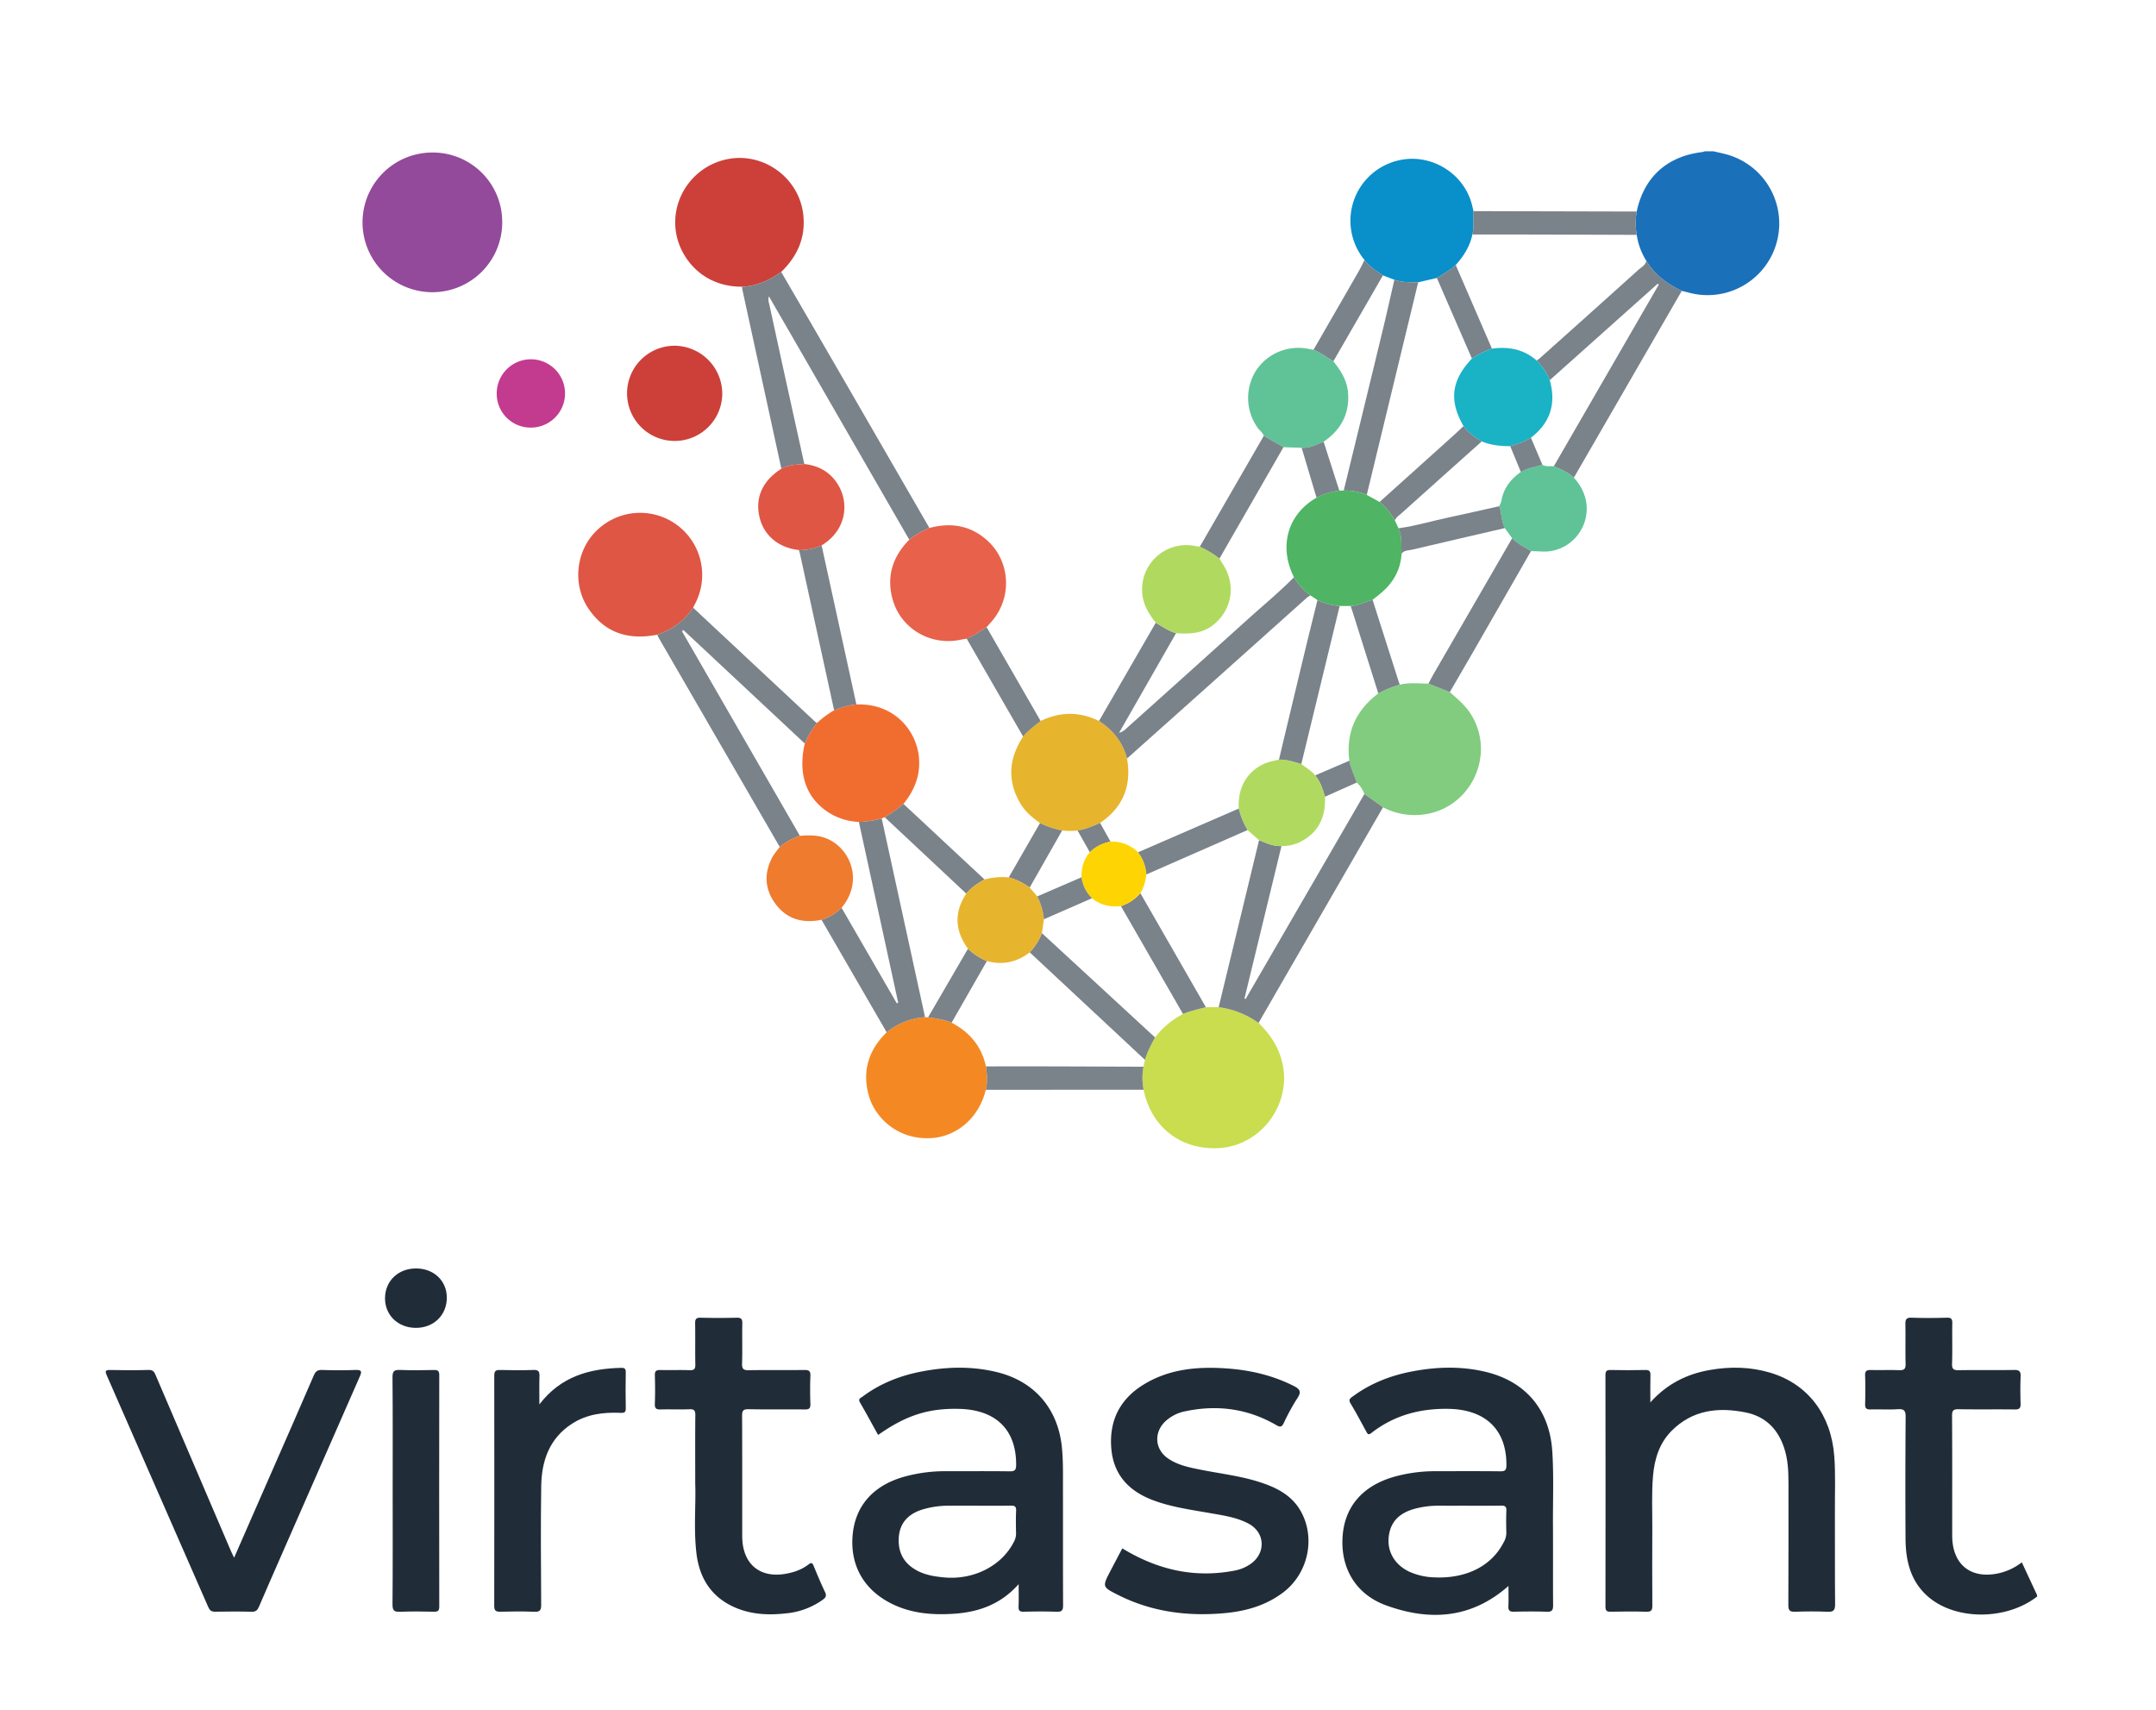 <svg id="Layer_1" data-name="Layer 1" xmlns="http://www.w3.org/2000/svg" viewBox="0 0 1498 1188"><defs><style>.cls-1{fill:#202d38;}.cls-2{fill:#1b70ba;}.cls-3{fill:#c9dd4e;}.cls-4{fill:#934a9a;}.cls-5{fill:#81cc7f;}.cls-6{fill:#cc4039;}.cls-7{fill:#df5644;}.cls-8{fill:#098fca;}.cls-9{fill:#f48923;}.cls-10{fill:#7a828a;}.cls-11{fill:#f16d2f;}.cls-12{fill:#e6b52d;}.cls-13{fill:#e8614a;}.cls-14{fill:#7a8289;}.cls-15{fill:#5fc397;}.cls-16{fill:#b0da5f;}.cls-17{fill:#ee7b2e;}.cls-18{fill:#c23b8f;}.cls-19{fill:#7b8289;}.cls-20{fill:#1ab2c5;}.cls-21{fill:#4fb463;}.cls-22{fill:#fed502;}</style></defs><path class="cls-1" d="M1404.78,1085.611a40.84,40.84,0,0,1-14.931,7.317c-19.914,4.957-33.416-5.388-33.44-25.765-.032-27.797.082-55.595-.112-83.391-.027-3.879,1.106-4.614,4.713-4.552,12.982.224,25.971-.002,38.955.153,3.071.037,4.053-.891,3.956-3.946-.2-6.319-.243-12.656.013-18.971.139-3.441-.835-4.58-4.409-4.522-12.816.207-25.639-.041-38.455.16-3.547.056-4.922-.591-4.777-4.558.339-9.309-.003-18.641.173-27.959.056-2.968-.615-4.056-3.822-3.961-8.151.241-16.32.279-24.468-.008-3.75-.132-4.368,1.36-4.303,4.627.182,9.151-.105,18.313.147,27.461.099,3.603-1.104,4.524-4.527,4.392-6.483-.251-12.985.033-19.474-.121-2.818-.067-4.251.46-4.135,3.761.234,6.65.184,13.317.015,19.97-.073,2.852.886,3.75,3.721,3.667,6.321-.185,12.673.262,18.97-.165,4.476-.304,5.488,1.099,5.455,5.468q-.317,42.193-.075,84.39c.063,15.455,3.473,29.841,15.773,40.473,19.171,16.571,54.405,16.383,75.629-.147v-.999C1411.868,1100.849,1408.363,1093.314,1404.78,1085.611Z"/><path class="cls-2" d="M1137.208,163.188l-.002.001h.003a46.699,46.699,0,0,0,6.676,18.052l-.001.005.003-.002c5.828,9.766,14.55,16.118,24.629,20.867l-0.0 0c1.603.401,3.214.774,4.809,1.205A49.782,49.782,0,0,0,1201.035,107.698c-3.455-1.052-7.024-1.727-10.541-2.576q-2.999 0-5.997,0a11.234,11.234,0,0,1-1.862.556c-24.462,2.97-40.407,17.458-45.436,41.307h.001A46.772,46.772,0,0,0,1137.208,163.188Z"/><path class="cls-1" d="M738.551,1034.946c-.019-9.811.241-19.617-.759-29.427-2.716-26.647-18.995-45.669-45.005-52.055-17.438-4.281-34.964-3.819-52.466-.459-14.867,2.854-28.703,8.264-40.922,17.383-1.286.96-3.416,1.509-1.858,4.177,4.328,7.413,8.385,14.985,12.569,22.53,19.442-13.667,34.777-18.584,56.117-18.131,25.811.547,39.958,14.534,39.79,39.032-.024,3.56-1.056,4.41-4.486,4.367-14.654-.185-29.312-.082-43.968-.078a105.821,105.821,0,0,0-30.53,4.179c-20.969,6.279-33.095,20.546-34.668,40.816-1.624,20.923,8.185,37.764,27.448,47.216,13.585,6.665,28.074,7.814,42.836,6.844,17.131-1.126,32.537-6.393,45.111-20.584,0,5.959.155,10.751-.059,15.527-.126,2.812.71,3.717,3.594,3.643,7.656-.196,15.327-.251,22.979.014,3.632.126,4.378-1.205,4.363-4.565C738.515,1088.565,738.603,1061.755,738.551,1034.946Zm-32.592,30.719a11.824,11.824,0,0,1-1.493,5.684c-8.412,16.695-27.976,26.667-48.501,24.73-6.467-.61-12.824-1.593-18.672-4.686-8.982-4.751-13.292-12.237-12.853-22.321.453-10.394,6.167-16.756,15.834-19.975a62.528,62.528,0,0,1,19.618-2.828c5.984-.033,11.968-.007,17.952-.007,8.145-0,16.291.096,24.434-.055,2.684-.05,3.844.533,3.713,3.507C705.757,1055.022,705.854,1060.349,705.959,1065.665Z"/><path class="cls-1" d="M1078.535,1008.456c-1.872-28.964-18.555-48.728-46.781-55.325-16.97-3.966-34.023-3.4-51.032-.099-14.701,2.854-28.377,8.189-40.535,17.101-1.761,1.29-3.556,2.171-1.805,5.067,3.865,6.393,7.347,13.019,10.93,19.58.916,1.678,1.454,2.573,3.562.925,15.737-12.301,33.883-17.1,53.612-16.744,25.915.467,40.428,14.758,40.177,39.296-.034,3.342-.994,4.132-4.198,4.097-14.823-.161-29.649-.088-44.474-.065a105.307,105.307,0,0,0-30.051,4.062c-21.702,6.45-33.968,21.076-35.147,41.999-1.217,21.592,9.339,39.57,30.366,47.199,30.122,10.928,59.023,9.346,84.931-13.523,0,5.008.15,9.636-.054,14.248-.129,2.909.993,3.688,3.749,3.635,7.659-.147,15.33-.241,22.983.033,3.675.131,4.364-1.264,4.338-4.593-.142-18.485.02-36.972-.093-55.457C1078.908,1042.745,1079.642,1025.586,1078.535,1008.456Zm-31.923,56.807a13.372,13.372,0,0,1-1.935,6.582c-9.204,17.871-28.093,25.1-47.851,24.211a45.304,45.304,0,0,1-17.868-4.055c-9.554-4.603-14.903-13.277-14.152-23.142.784-10.289,6.329-16.911,17.09-20.174a63.595,63.595,0,0,1,18.717-2.426c5.823.013,11.646.003,17.469.003,8.319 0,16.64.116,24.954-.064,2.828-.061,3.717.767,3.598,3.599C1046.418,1054.945,1046.483,1060.11,1046.612,1065.263Z"/><path class="cls-1" d="M1274.904,1049.354c-.058-12.477.495-24.962-.433-37.431-2.143-28.792-18.208-50.083-44.119-57.973-13.935-4.243-28.186-4.51-42.472-1.982-15.794,2.795-29.575,9.527-41.198,22.499,0-7.143-.118-12.97.052-18.789.079-2.708-.607-3.795-3.549-3.726-7.987.187-15.984.16-23.973.009-2.669-.051-3.743.493-3.738,3.487q.133,80.403.01,160.806c-.004,2.75.638,3.739,3.558,3.671,8.321-.193,16.653-.235,24.971.012,3.505.104,4.062-1.327,4.043-4.368q-.166-26.717-.029-53.435c.065-12.142-.539-24.298.487-36.423,1.006-11.887,4.393-22.938,13.028-31.58,14.481-14.494,32.336-16.503,51.336-12.685,13.545,2.722,22.207,11.27,26.63,24.263,2.723,7.997,3.133,16.271,3.131,24.608-.004,28.299.072,56.599-.09,84.897-.021,3.754.96,4.878,4.721,4.731,7.481-.292,14.992-.321,22.47.007,4.101.18,5.339-.941,5.296-5.178C1274.814,1092.969,1275.005,1071.16,1274.904,1049.354Z"/><path class="cls-1" d="M874.004,1029.476c-12.734-3.964-25.995-5.502-39.029-8.088-8.148-1.617-16.398-3.147-23.422-7.972-9.213-6.33-10.001-18.013-1.899-25.743a28.354,28.354,0,0,1,14.091-7.075c22.184-4.631,43.31-1.783,63.025,9.656,2.627,1.524,3.754,1.522,5.176-1.397a148.82,148.82,0,0,1,9.56-17.461c3.062-4.596,1.338-6.358-2.757-8.424-14.649-7.388-30.304-10.968-46.487-12.101-20.363-1.426-40.304.327-58.182,11.526-15.76,9.873-23.183,24.306-22.031,42.88,1.192,19.221,12.086,30.892,29.6,37.353,12.731,4.696,26.078,6.466,39.32,8.809,8.987,1.59,18.103,2.849,26.341,7.164,11.526,6.037,12.506,20.029,2.026,27.824a28.392,28.392,0,0,1-11.849,4.978c-27.819,5.283-53.41-.67-77.709-15.507-2.788,5.299-5.505,10.424-8.187,15.568-5.831,11.182-5.855,11.249,5.662,17.008,23.312,11.656,48.137,14.788,73.77,12.421,14.747-1.362,28.75-5.346,40.772-14.553,16.945-12.978,22.31-37.141,12.343-55.625C897.635,1038.653,886.294,1033.301,874.004,1029.476Z"/><path class="cls-1" d="M247.019,951.925c-7.812.333-15.655.251-23.474.01-3.047-.094-4.345,1.092-5.483,3.723q-14.925,34.496-30.076,68.893c-8.379,19.144-16.765,38.286-25.322,57.826-.923-1.941-1.679-3.403-2.326-4.913q-25.977-60.616-51.91-121.25c-1.002-2.344-1.65-4.385-5.053-4.287-8.985.26-17.985.208-26.974.028-3.52-.07-3.35,1.168-2.22,3.742q35.325,80.444,70.507,160.951c1.012,2.318,2.17,3.312,4.769,3.266,8.49-.151,16.988-.201,25.475.023,2.931.077,4.045-1.244,5.059-3.616,4.761-11.138,9.644-22.224,14.505-33.319q27.667-63.149,55.388-126.274C251.353,953.393,251.738,951.724,247.019,951.925Z"/><path class="cls-1" d="M565.311,1088.033c-.873-2.123-1.653-2.446-3.512-.97a32.77,32.77,0,0,1-12.571,5.786c-20.035,5.108-33.516-5.114-33.532-25.488-.022-27.805.061-55.611-.088-83.415-.019-3.582.649-4.828,4.555-4.744,12.983.28,25.978.009,38.965.177,3.064.04,4.047-.781,3.939-3.888-.226-6.486-.266-12.993.012-19.475.147-3.42-1.097-4.107-4.241-4.068-12.821.161-25.647-.061-38.466.149-3.603.059-4.918-.691-4.784-4.608.318-9.313-.028-18.647.175-27.967.069-3.146-.943-3.961-3.972-3.892-8.322.191-16.656.217-24.976-.01-3.24-.089-3.874,1.107-3.824,4.038.16,9.488-.06,18.982.129,28.469.061,3.047-.755,4.063-3.889,3.958-6.82-.228-13.655.032-20.48-.118-2.754-.061-3.83.718-3.745,3.643.193,6.654.24,13.325-.016,19.975-.127,3.299,1.205,3.854,4.08,3.779,6.657-.175,13.329.139,19.979-.136,3.381-.14,4.105,1.026,4.071,4.193-.157,14.817-.069,29.636-.069,47.606.552,13.978-1.184,31.168.833,48.242,2.056,17.401,10.45,30.673,27.021,37.791,11.324,4.864,23.303,5.345,35.315,4.003a52.121,52.121,0,0,0,25.419-9.443c2.022-1.476,2.856-2.725,1.614-5.327C570.394,1100.305,567.834,1094.172,565.311,1088.033Z"/><path class="cls-3" d="M846.718,699.88q-4.44-.019-8.881-.04l-.003-.001c-5.313,1.498-10.773,2.504-15.864,4.745A57.592,57.592,0,0,0,802.546,720.901h-0c-2.745,5.003-5.422,10.036-7.008,15.559l-.001-.001q-.512,2.384-1.023,4.767h-0l0.0 0a42.375,42.375,0,0,0,.077,16.011h-0c5.294,26.016,25.896,41.978,52.309,40.527,28.81-1.582,50.244-29.821,44.304-58.157-2.414-11.515-8.431-20.785-16.768-28.776l-.002-.003a60.007,60.007,0,0,0-27.716-10.947Z"/><path class="cls-4" d="M300.39,105.979a48.533,48.533,0,1,0,48.558,48.364A48.202,48.202,0,0,0,300.39,105.979Z"/><path class="cls-1" d="M434.786,953.515c.041-2.482-.855-3.104-3.178-3.047-21.953.537-41.826,5.794-56.841,25.396,0-7.364-.136-13.479.057-19.583.097-3.087-.541-4.475-4.072-4.351-7.819.274-15.658.226-23.482.018-3.189-.085-3.856,1.119-3.852,4.049q.109,79.939-.022,159.877c-.007,3.496,1.324,4.104,4.369,4.04,7.825-.165,15.669-.323,23.48.054,4.171.201,4.784-1.358,4.766-5.032-.14-27.478-.391-54.962.038-82.435.274-17.551,5.732-33.099,21.403-43.231,10.2-6.594,21.687-8.038,33.498-7.538,2.696.114,3.916-.124,3.847-3.238C434.613,970.171,434.649,961.84,434.786,953.515Z"/><path class="cls-5" d="M992.521,475.011c-6.673-.018-13.378-.911-19.983.781l0.0.001a65.33,65.33,0,0,0-14.884,6.046c-15.568,11.771-22.617,27.206-20.113,46.749l-.001.001.002-.001c.943,5.317,3.465,10.097,5.159,15.158l-0.0 0h0a21.418,21.418,0,0,1,5.296,7.956q6.466,4.627,12.931,9.255l-.001.001h.001a47.326,47.326,0,0,0,27.447,5.083c33.464-3.743,51.545-41.742,33.37-70.143-3.844-6.007-9.24-10.353-14.405-15.002l-.002-.002q-7.409-2.94-14.816-5.882Z"/><path class="cls-6" d="M542.786,188.95c11.28-10.875,17.085-23.83,15.345-39.76-2.739-25.077-26.813-43.184-51.696-38.802-25.618,4.512-42.11,29.651-36.057,54.54,3.875,15.933,18.512,34.371,45.148,34.304,10.249-.345,19.064-4.491,27.258-10.281Z"/><path class="cls-7" d="M481.576,422.246l0.0 0c.673-1.333,1.36-2.659,2.018-3.999a43.133,43.133,0,0,0-68.708-49.882c-14.655,13.854-17.488,37.46-6.116,54.391,11.586,17.25,28.135,22.193,47.932,18.252h0C467.049,437.477,475.544,431.491,481.576,422.246Z"/><path class="cls-8" d="M960.883,191.343v0l0-0q3.976,1.525,7.952,3.049l0-.001c5.376,1.89,10.964,1.746,16.534,1.755l-0.0 0q6.481-1.497,12.963-2.994l.002.001c4.478-2.85,9.209-5.334,13.115-9.017l0.0 0c5.514-6.154,9.853-12.95,11.573-21.176,1.292-5.366.471-10.833.77-16.247h0l-0-.001c-.428-1.775-.8-3.566-1.293-5.323-6.212-22.158-29.815-35.577-52.027-29.637A42.995,42.995,0,0,0,948.056,180.648l.001-.002C951.515,185.199,956.213,188.254,960.883,191.343Z"/><path class="cls-9" d="M685.027,741.001l.002-.002h-.004c-2.989-14.013-11.37-23.803-23.838-30.387-5.212-2.264-10.808-2.848-16.332-3.749q-1.064-.029-2.127-.059a47.439,47.439,0,0,0-26.665,10.505l-0-0c-12.417,12.151-17.112,26.548-12.536,43.562,4.092,15.213,19.598,31.151,43.102,29.984,18.05-.896,33.691-14.172,38.281-33.598C686.283,751.848,685.823,746.426,685.027,741.001Z"/><path class="cls-10" d="M558.849,322.43q-6.979-31.595-13.946-63.187c-3.521-16.045-6.971-32.106-10.482-48.153a9.264,9.264,0,0,1-.207-5.233c5.429,9.386,10.559,18.23,15.665,27.088q40.442,70.165,80.879,140.333c.331.574.721,1.114,1.084,1.67l-0.0 0h0a64.764,64.764,0,0,1,13.915-8.078l.001-.001q-29.454-50.982-58.914-101.96-21.989-38.003-44.057-75.96l-.001.001c-8.194,5.791-17.009,9.937-27.258,10.281.157.985.267,1.981.479,2.954q13.441,61.762,26.899,123.521c4.969-2.772,10.495-2.836,15.943-3.277Z"/><path class="cls-1" d="M305.2,955.519c.005-2.936-.97-3.618-3.716-3.561-7.824.164-15.664.286-23.478-.037-4.027-.166-5.327.748-5.289,5.08.229,26.141.114,52.285.114,78.428,0,26.476.111,52.953-.112,79.427-.036,4.303,1.212,5.272,5.27,5.1,7.814-.331,15.653-.199,23.478-.041,2.72.055,3.739-.582,3.735-3.542Q305.073,1035.946,305.2,955.519Z"/><path class="cls-11" d="M559.168,516.632l.002.002c-5.068,21.869,1.333,39.062,18.225,48.964a42.625,42.625,0,0,0,19.362,5.527l0.0.002 0-.001a64.542,64.542,0,0,0,15.844-2.463l0.0 0q1.046-.405,2.092-.81l.001 0-0-0a89.148,89.148,0,0,0,13.036-9.251c8.094-9.949,12.299-21.088,10.559-34.095-2.261-16.897-16.773-35.927-43.27-35.021l-0-.001-0.0 0c-5.402.413-10.466,2.11-15.46,4.07l-0-0a64.371,64.371,0,0,0-11.859,8.787,58.573,58.573,0,0,0-8.53,14.289Z"/><path class="cls-12" d="M710.869,511.779l-0-0.0 0.0 0c-10.088,15.49-11.311,31.247-1.397,47.322,3.304,5.357,8.113,9.191,13.126,12.807l0-0A58.421,58.421,0,0,0,737.98,577.072a46.352,46.352,0,0,0,10.709.008l-0-.001c5.551-.772,10.61-3.007,15.666-5.253v-0c15.96-10.856,22.018-25.851,18.716-44.758-2.944-11.341-9.757-19.798-19.463-26.099l-.001 0c-13.528-6.604-27.054-6.521-40.576.018l-.005.001C718.748,504.331,714.381,507.573,710.869,511.779Z"/><path class="cls-13" d="M631.841,374.949c-.047.047-.088.096-.135.143-11.48,11.64-15.912,25.431-11.519,41.347,5.663,20.516,26.67,32.662,47.552,28.02,1.289-.287,2.607-.448,3.911-.668,4.945-2.1,9.378-5.084,13.847-8.009l.001-.001q1.649-1.861,3.298-3.722c14.761-16.684,13.37-42.334-3.31-56.935-11.607-10.161-25.095-12.185-39.727-8.253l-.001.001a64.764,64.764,0,0,0-13.915,8.078Z"/><path class="cls-14" d="M947.996,551.703q-.208.36-.417.72-41.043,70.851-82.086,141.703-.415-.139-.829-.278,12.861-52.997,25.721-105.995l.001-.001c-5.633.332-10.548-2.081-15.576-4.062Q860.899,641.273,846.99,698.758l-.271,1.122h-0l0.0.001a60.007,60.007,0,0,1,27.716,10.947l.002.001q5.727-9.939,11.453-19.875,37.517-64.998,75.036-129.996l.001-.001Q954.461,556.329,947.996,551.703Z"/><path class="cls-10" d="M555.775,580.788q-40.96-71.055-81.92-142.111.471-.459.942-.918,41.749,39.029,83.497,78.057l.873.816.002-0a58.573,58.573,0,0,1,8.53-14.289,13.038,13.038,0,0,1-1.637-1.127q-42.254-39.472-84.487-78.969l-0-0c-6.032,9.245-14.527,15.231-24.874,18.762a15.038,15.038,0,0,0,.763,1.819q42.16,72.878,84.342,145.743l.002-.001a42.11,42.11,0,0,1,13.966-7.781Z"/><path class="cls-10" d="M1143.888,181.244l-.003.002a5.466,5.466,0,0,1-.574,1.57c-1.083,2.038-3.252,3.153-4.89,4.63q-34.274,30.902-68.722,61.612a24.027,24.027,0,0,1-2.007,1.464,42.72,42.72,0,0,1,9.094,13.646q37.495-33.508,74.99-67.015.386.296.773.592-36.49,63.152-72.981,126.304h-0l0.0 0c4.98,2.044,9.925,4.151,13.953,7.88l0.0 0Q1131.018,267.02,1168.517,202.111l0-0C1158.437,197.362,1149.716,191.01,1143.888,181.244Z"/><path class="cls-10" d="M783.071,527.068q.442-.394.883-.789,27.834-24.862,55.665-49.728,34.206-30.603,68.394-61.227a19.334,19.334,0,0,1,2.463-1.618h.001a45.825,45.825,0,0,1-11.417-12.587c-10.157,10.287-21.323,19.468-32.038,29.142q-42.364,38.245-84.884,76.317a10.513,10.513,0,0,1-4.589,2.627q19.786-34.616,39.573-69.233h0c-5.171-1.496-9.525-4.578-14.088-7.254q-19.714,34.125-39.427,68.249l.001 0C773.314,507.27,780.127,515.727,783.071,527.068Z"/><path class="cls-15" d="M891.769,310.732q6.313.208,12.624.421l0.0 0-0-.001c5.564.311,10.334-2.266,15.282-4.198v0l0-0c11.972-8.279,18.184-19.414,16.935-34.226-.715-8.476-5.036-15.272-10.187-21.671-4.468-2.882-8.785-6.023-13.758-8.042l0-0c-.983-.143-1.978-.226-2.946-.437a35.058,35.058,0,0,0-36.985,14.87,35.681,35.681,0,0,0,1.168,39.909c1.348,1.88,3.443,3.193,4.165,5.534l.003.003q6.851,3.916,13.699,7.835Z"/><path class="cls-14" d="M642.729,706.804q-.14-.64-.279-1.281-14.819-67.946-29.637-135.892l-.211-.968 0-0-0-0a64.542,64.542,0,0,1-15.844,2.463l-0.0.001.223,1.028q13.544,62.312,27.087,124.623-.498.175-.995.351-19.169-33.164-38.339-66.329a35.767,35.767,0,0,1-13.955,8.322l-.003.003q22.645,39.091,45.289,78.184l0.0 0A47.439,47.439,0,0,1,642.729,706.804Z"/><path class="cls-6" d="M468.699,306.4a33.058,33.058,0,0,0,33.138-32.848,33.412,33.412,0,0,0-33.328-33.313,33.081,33.081,0,0,0,.19,66.161Z"/><path class="cls-16" d="M817.146,439.975c9.044.629,17.876.426,25.536-5.515,13.293-10.309,16.306-27.851,7.168-42.153-.883-1.382-1.695-2.808-2.541-4.213l0-0h-0a64.872,64.872,0,0,0-13.658-8.232l0-0c-.979-.131-1.971-.195-2.934-.402a30.733,30.733,0,0,0-37.187,29.908c-.125,9.261,4.065,16.492,9.503,23.35l0.0 0c4.563,2.677,8.917,5.758,14.088,7.254Z"/><path class="cls-15" d="M1093.52,331.928c-4.028-3.729-8.972-5.836-13.953-7.88l-0-0c-.163-.021-.329-.028-.493-.042-2.483-.206-5.061.309-7.395-1.01l-.001-.001c-5.069,1.417-10.355,2.178-14.984,4.933v0c-7.094,5.034-12.11,11.435-13.561,20.27a16.159,16.159,0,0,1-1.508,3.559l-.001.002c1.908,4.911,1.426,10.44,3.935,15.196h-0l5.095,7.047c3.707,3.942,8.623,6.112,13.098,8.929l.004.001c2.484.094,4.968.166,7.45.285a29.057,29.057,0,0,0,21.079-7.305c10.648-9.126,15.703-28.183,1.235-43.983Z"/><path class="cls-7" d="M570.857,378.967l-0-0c17.049-10.349,19.149-28.645,11.867-41.383-5.194-9.087-13.247-13.895-23.521-15.103-.119-.014-.234-.034-.354-.047l-.001-.003-.002.001c-5.448.441-10.974.505-15.943,3.277-13.05,8.26-18.381,20.06-15.193,33.627,3.004,12.785,13.212,21.306,27.385,22.861a36.112,36.112,0,0,0,15.761-3.229Z"/><path class="cls-17" d="M584.761,630.765c14.693-17.655,7.121-39.369-8.616-47.318-6.413-3.239-13.144-3.211-19.989-2.687-.127.01-.253.018-.38.028h-0a42.11,42.11,0,0,0-13.966,7.781l-.002.002a56.508,56.508,0,0,0-4.776,6.352c-6.141,11.006-6.008,22.085,1.239,32.397,7.932,11.286,19.252,14.517,32.504,11.804l.004-.001a35.767,35.767,0,0,0,13.955-8.322Z"/><path class="cls-10" d="M794.514,741.226l-0-0q-.634-.003-1.268-.005-27.483-.111-54.966-.211-26.061-.056-52.12-.011-.566 0-1.131 0l-.002.002c.796,5.425,1.255,10.847-.117,16.256q54.84-.011,109.68-.02h0A42.375,42.375,0,0,1,794.514,741.226Z"/><path class="cls-10" d="M1050.188,374.808q-27.211,47.02-54.411,94.046c-1.005,1.739-1.902,3.54-2.826,5.327-.143.277-.284.555-.429.831h-.001l0.0.002q7.408,2.942,14.816,5.882l.003.001c5.339-9.19,10.711-18.36,16.009-27.572q20.231-35.181,40.407-70.391l-.003-.002c-4.475-2.817-9.391-4.987-13.098-8.929Q1050.421,374.405,1050.188,374.808Z"/><path class="cls-10" d="M595.019,489.486l0-0-.221-1.01q-11.838-54.149-23.676-108.297-.132-.606-.265-1.212l-0-0a36.112,36.112,0,0,1-15.761,3.229c.228.797.5,1.585.677,2.393q11.901,54.481,23.786,108.966l0.0 0C584.553,491.596,589.617,489.899,595.019,489.486Z"/><path class="cls-10" d="M1023.021,162.959q.636-0,1.272-.001c10.708-.008,21.416-.039,32.123-.012q39.825.098,79.648.24.571.002,1.142.003l.002-.001a46.772,46.772,0,0,1-.007-16.204h-.001q-56.703-.138-113.409-.272h-0C1023.492,152.127,1024.314,157.593,1023.021,162.959Z"/><path class="cls-18" d="M369.022,297.118a23.735,23.735,0,1,0-23.901-23.643A23.527,23.527,0,0,0,369.022,297.118Z"/><path class="cls-10" d="M847.31,388.095h0l.448-.78q21.831-37.99,43.664-75.983.172-.3.345-.6l.002 0-.001-.003q-6.849-3.918-13.699-7.835l-.003-.002q-22.207,38.486-44.413,76.97l-0.0 0A64.872,64.872,0,0,1,847.31,388.095Z"/><path class="cls-1" d="M289.128,881.387c-12.372-.035-21.478,8.606-21.615,20.51-.136,11.871,8.954,20.727,21.336,20.786,12.516.059,21.661-8.878,21.602-21.112C310.397,889.926,301.411,881.421,289.128,881.387Z"/><path class="cls-10" d="M672.102,444.575q19.126,33.156,38.252,66.312.257.446.514.891l0.0 0c3.512-4.206,7.879-7.447,12.158-10.789l.003-.003q-18.768-32.604-37.533-65.205l-.001.001c-4.468,2.924-8.902,5.909-13.847,8.009Z"/><path class="cls-10" d="M926.422,251.056q.225-.39.451-.781,16.741-29.008,33.481-58.015l.529-.917v-0c-4.67-3.089-9.368-6.144-12.826-10.697l-.001.002c-1.267,2.504-2.414,5.082-3.811,7.517q-15.749,27.448-31.581,54.849l-0.0 0C917.637,245.033,921.954,248.174,926.422,251.056Z"/><path class="cls-10" d="M801.83,720.24q-19.018-17.549-38.037-35.096-19.93-18.378-39.869-36.746l-0.0.001c-.097.273-.213.534-.318.803a43.457,43.457,0,0,1-7.965,12.375c-.052.061-.103.123-.156.184l-0.0 0q39.54,36.895,79.08,73.792l.972.907.001.001c1.586-5.523,4.263-10.556,7.008-15.559l0-0Z"/><path class="cls-10" d="M837.268,698.849q-22.47-39.124-44.939-78.245c-.127.155-.265.293-.395.444a29.303,29.303,0,0,1-12.665,8.405c-.15.054-.295.115-.446.168v0q2.482,4.309,4.964,8.617,18.816,32.693,37.632,65.387l.552.959c5.091-2.24,10.551-3.247,15.864-4.745l.002-0Q837.553,699.344,837.268,698.849Z"/><path class="cls-10" d="M970.551,469.661q-8.438-26.429-16.869-52.86l-0.0 0c-.182.047-.362.099-.544.15-4.633,1.29-8.958,3.676-13.843,4.071-.276.022-.552.042-.832.051l-.001.001c.763,2.371,1.54,4.737,2.288,7.113q8.291,26.3,16.572,52.603.165.524.33,1.049a65.33,65.33,0,0,1,14.884-6.046l-0-.001q-.204-.628-.407-1.256C971.602,472.911,971.071,471.288,970.551,469.661Z"/><path class="cls-10" d="M913.758,538.794l.001.002c.098.115.18.237.275.353,3.411,4.144,5.006,9.123,6.454,14.17.028.098.058.196.086.294q10.695-4.769,21.389-9.538l.736-.328 0-0c-1.694-5.062-4.216-9.841-5.159-15.158l-.002.001-1.085.465Q925.107,533.924,913.758,538.794Z"/><path class="cls-10" d="M960.526,230.228q-13.382,55.336-26.899,110.639l.001 0c.208-.009.412-.003.619-.008a37.751,37.751,0,0,1,14.89,2.839c.165.065.33.122.495.188h.001q17.712-73.23,35.426-146.46.155-.641.31-1.282l0-0c-5.57-.009-11.158.135-16.534-1.755l-0.0.001c-.092.396-.182.793-.273,1.189C965.894,207.131,963.313,218.705,960.526,230.228Z"/><path class="cls-10" d="M998.683,193.956q12.011,27.602,24.018,55.203c.172-.122.35-.233.524-.352a58.856,58.856,0,0,1,13.09-6.435c.095-.035.189-.072.284-.107l0-0q-12.36-28.567-24.72-57.135-.215-.497-.43-.995l-0-0c-3.906,3.683-8.637,6.167-13.115,9.017l-0.0 0Z"/><path class="cls-10" d="M661.733,709.663q11.985-20.931,23.966-41.863l-.001-.001c-.16-.072-.317-.148-.477-.221a42.053,42.053,0,0,1-12.204-7.896c-.152-.148-.311-.286-.46-.439q-13.555,23.302-27.11,46.604l-.591,1.016c5.524.901,11.12,1.485,16.332,3.749l.001 0Z"/><path class="cls-10" d="M671.376,620.937l.003-.002c.147-.188.308-.358.46-.54,3.268-3.937,7.54-6.586,11.9-9.122.099-.057.196-.116.295-.173l.001-0Q656.284,585.226,628.534,559.352l-.803-.749a89.148,89.148,0,0,1-13.036,9.251l0.0 0q.31.29.62.581Q643.346,594.686,671.376,620.937Z"/><path class="cls-10" d="M700.9,609.646c.207.053.407.119.612.176a44.218,44.218,0,0,1,13.493,6.615c.142.099.287.193.429.293l0.0 0q10.97-19.296,21.941-38.592l.606-1.066a58.421,58.421,0,0,1-15.382-5.164l-0.0 0-.535.931Q711.481,591.242,700.9,609.646Z"/><path class="cls-19" d="M757.232,592.214c.022-.023.046-.042.068-.064,3.862-3.986,8.71-6.071,14-7.305.092-.021.181-.048.273-.068l0-0q-3.359-6.026-6.717-12.052l-.5-.898-0.0 0c-5.056,2.245-10.115,4.48-15.666,5.253l0.0.001q.302.535.604,1.071Q753.262,585.181,757.232,592.214Z"/><path class="cls-16" d="M890.805,587.846a27.204,27.204,0,0,0,12.096-2.599c13.218-6.444,18.327-17.434,17.672-31.634l-0-0c-.028-.098-.057-.196-.086-.294-1.448-5.046-3.043-10.025-6.454-14.17-.095-.116-.177-.238-.275-.353l-.002-.002c-2.551-3.429-6.434-5.254-9.586-7.959l-.003-.002c-.107-.031-.214-.063-.32-.094-4.762-1.374-9.474-3.007-14.519-2.928-.232.004-.46-.01-.693.001l-0.0 0c-2.549.626-5.15,1.094-7.639,1.905-10.406,3.393-21.358,13.619-20.309,32.134.043.193.097.382.142.573a51.566,51.566,0,0,0,5.717,13.91c.082.142.16.286.243.428l.002.002q3.877,3.397,7.753,6.794l.263.23c5.028,1.981,9.944,4.394,15.576,4.062h.001C890.526,587.853,890.665,587.846,890.805,587.846Z"/><path class="cls-20" d="M1067.373,250.257c-8.92-7.703-19.397-9.541-30.774-7.992l-0.0 0c-.095.035-.189.072-.284.107a58.856,58.856,0,0,0-13.09,6.435c-.174.119-.352.23-.524.352-14.322,15.133-16.059,29.113-5.831,46.917l0-0c.089.119.188.228.279.345,3.366,4.345,7.723,7.51,12.394,10.302,6.334,2.637,12.989,3.342,19.771,3.276l.003.004-.001-.003c4.972-1.506,9.98-2.926,14.378-5.844l0.0 0c13.436-10.324,17.676-23.658,13.122-39.87-.011-.04-.019-.078-.03-.118l0-0a42.72,42.72,0,0,0-9.094-13.646l-.001-.001C1067.586,250.429,1067.479,250.348,1067.373,250.257Z"/><path class="cls-21" d="M910.815,413.933q2.286,1.528,4.569,3.056c.231.098.463.191.694.287a44.006,44.006,0,0,0,14.016,3.752c.24.016.476.045.717.055l-0.0.001q3.826-.005,7.651-.011l.002-0c.28-.009.556-.029.832-.051,4.884-.395,9.21-2.781,13.843-4.071.181-.05.362-.103.544-.15l0-0q2.311-1.845,4.622-3.69c9.11-7.273,14.765-16.44,15.517-28.294l-.001.001c-.03-.487-.05-.974-.067-1.462-.183-5.486.356-11.056-2.05-16.273q-1.285-2.729-2.57-5.458l-0-.001a43.871,43.871,0,0,0-10.13-12.46c-.148-.126-.289-.258-.439-.383l0-0h-0q-4.465-2.446-8.931-4.892l-.001-0c-.164-.066-.33-.124-.495-.188a37.751,37.751,0,0,0-14.89-2.839c-.207.005-.411-.001-.619.008h-.002q-1.538.013-3.075.025c-.212.029-.422.066-.633.097a43.645,43.645,0,0,0-14.569,4.508c-.205.11-.413.209-.616.324l-0-0c-20.035,11.453-26.39,33.72-15.76,55.116.03.061.056.122.087.182a45.825,45.825,0,0,0,11.417,12.587l.001.001Z"/><path class="cls-10" d="M914.732,345.822l0.0 0c.203-.115.412-.214.616-.324a43.645,43.645,0,0,1,14.569-4.508c.212-.031.421-.068.633-.097q-5.275-16.457-10.549-32.914l-.328-1.024V306.954c-4.948,1.932-9.718,4.509-15.282,4.198l0.0.001q.177.592.353,1.185Q909.739,329.078,914.732,345.822Z"/><path class="cls-10" d="M1040.986,351.901c-11.437,2.552-22.854,5.189-34.316,7.615-11.235,2.378-22.261,5.727-33.655,7.367-.438.063-.873.141-1.312.199,2.406,5.218,1.866,10.787,2.05,16.273.016.488.036.976.067,1.462l.001-.001c1.691-2.6,4.636-2.241,7.091-2.82,21.152-4.989,42.33-9.868,63.501-14.776q.573-.133,1.146-.266h0c-2.509-4.756-2.026-10.285-3.935-15.196l-0-.001C1041.411,351.805,1041.199,351.854,1040.986,351.901Z"/><path class="cls-10" d="M1071.391,322.316q-3.63-8.563-7.259-17.125-.219-.517-.439-1.035l-0-0c-4.398,2.918-9.406,4.339-14.378,5.844l.001.003q.18.436.359.872,3.271,7.944,6.538,15.886.24.584.481,1.168c4.629-2.755,9.915-3.516,14.984-4.933h0Z"/><path class="cls-12" d="M725.257,638.08a43.343,43.343,0,0,0-4.297-14.689c-.083-.175-.16-.352-.245-.527l-0-0q-2.641-3.067-5.282-6.135l-0-0c-.142-.1-.287-.194-.429-.293a44.218,44.218,0,0,0-13.493-6.615c-.205-.056-.405-.123-.612-.176a49.391,49.391,0,0,0-16.865,1.455l-.001 0c-.099.057-.196.115-.295.173-4.36,2.536-8.632,5.184-11.9,9.122-.151.182-.313.352-.46.54l-.002.002c-8.637,13.046-7.919,25.804,1.179,38.306l0.0 0c.15.152.308.29.46.439a42.053,42.053,0,0,0,12.204,7.896c.159.073.317.149.477.221l.002.001c10.943,2.986,20.837.805,29.786-6.04l0-0c.053-.061.103-.123.156-.184a43.457,43.457,0,0,0,7.965-12.375c.105-.268.22-.53.318-.803l0-.001q.702-4.814,1.405-9.629l-.003.001C725.31,638.538,725.278,638.311,725.257,638.08Z"/><path class="cls-22" d="M791.051,592.614c-.1-.137-.189-.279-.292-.416l-0-0a26.262,26.262,0,0,0-19.185-7.422l-.001 0c-.092.021-.181.047-.273.068-5.29,1.234-10.138,3.319-14,7.305-.022.023-.046.042-.068.064-4.369,4.979-5.955,10.885-5.795,17.373.022.177.062.346.088.521a24.86,24.86,0,0,0,6.689,13.519c.165.178.317.361.487.537l.001 0c5.894,4.816,12.703,6.261,20.122,5.456l0-0c.151-.052.296-.114.446-.168a29.303,29.303,0,0,0,12.665-8.405c.13-.151.268-.289.395-.444l0-0c2.511-3.974,3.553-8.424,4.219-12.996-.019-.264-.058-.52-.083-.781A28.422,28.422,0,0,0,791.051,592.614Z"/><path class="cls-10" d="M790.759,592.199c.103.136.191.278.292.416a28.422,28.422,0,0,1,5.415,14.212c.025.261.064.518.083.781q35.122-15.421,70.243-30.842l-.001-.002c-.083-.142-.161-.286-.243-.428a51.566,51.566,0,0,1-5.717-13.91c-.046-.192-.099-.381-.142-.573q-34.965,15.173-69.93,30.346Z"/><path class="cls-10" d="M751.525,610.108c-.026-.176-.066-.344-.088-.521Q736.076,616.226,720.715,622.865l0.0 0c.085.175.162.352.245.527a43.343,43.343,0,0,1,4.297,14.689c.021.23.053.457.069.689l.003-.001q16.684-7.3,33.373-14.602l-.001-.002c-.17-.175-.322-.359-.487-.537A24.86,24.86,0,0,1,751.525,610.108Z"/><path class="cls-10" d="M930.094,421.029a44.006,44.006,0,0,1-14.016-3.752c-.231-.096-.463-.189-.694-.287-2.818,11.443-5.688,22.874-8.444,34.332q-9.197,38.235-18.303,76.492h0c.233-.011.461.002.693-.001,5.045-.079,9.757,1.554,14.519,2.928.107.031.213.063.32.094l.003.001q13.32-54.876,26.639-109.75l0-.001C930.57,421.073,930.334,421.045,930.094,421.029Z"/><path class="cls-10" d="M1017.149,296.42c-.091-.117-.189-.226-.279-.345l-0.0 0c-2.047,1.931-4.055,3.904-6.146,5.786q-26.067,23.473-52.16,46.918l-0.0 0c.15.125.291.256.439.383a43.871,43.871,0,0,1,10.13,12.46l.003.006a6.175,6.175,0,0,1,.664-1.23c1.048-1.548,2.661-2.583,4.027-3.81q27.4-24.602,54.877-49.117.419-.375.838-.75C1024.872,303.931,1020.515,300.765,1017.149,296.42Z"/></svg>